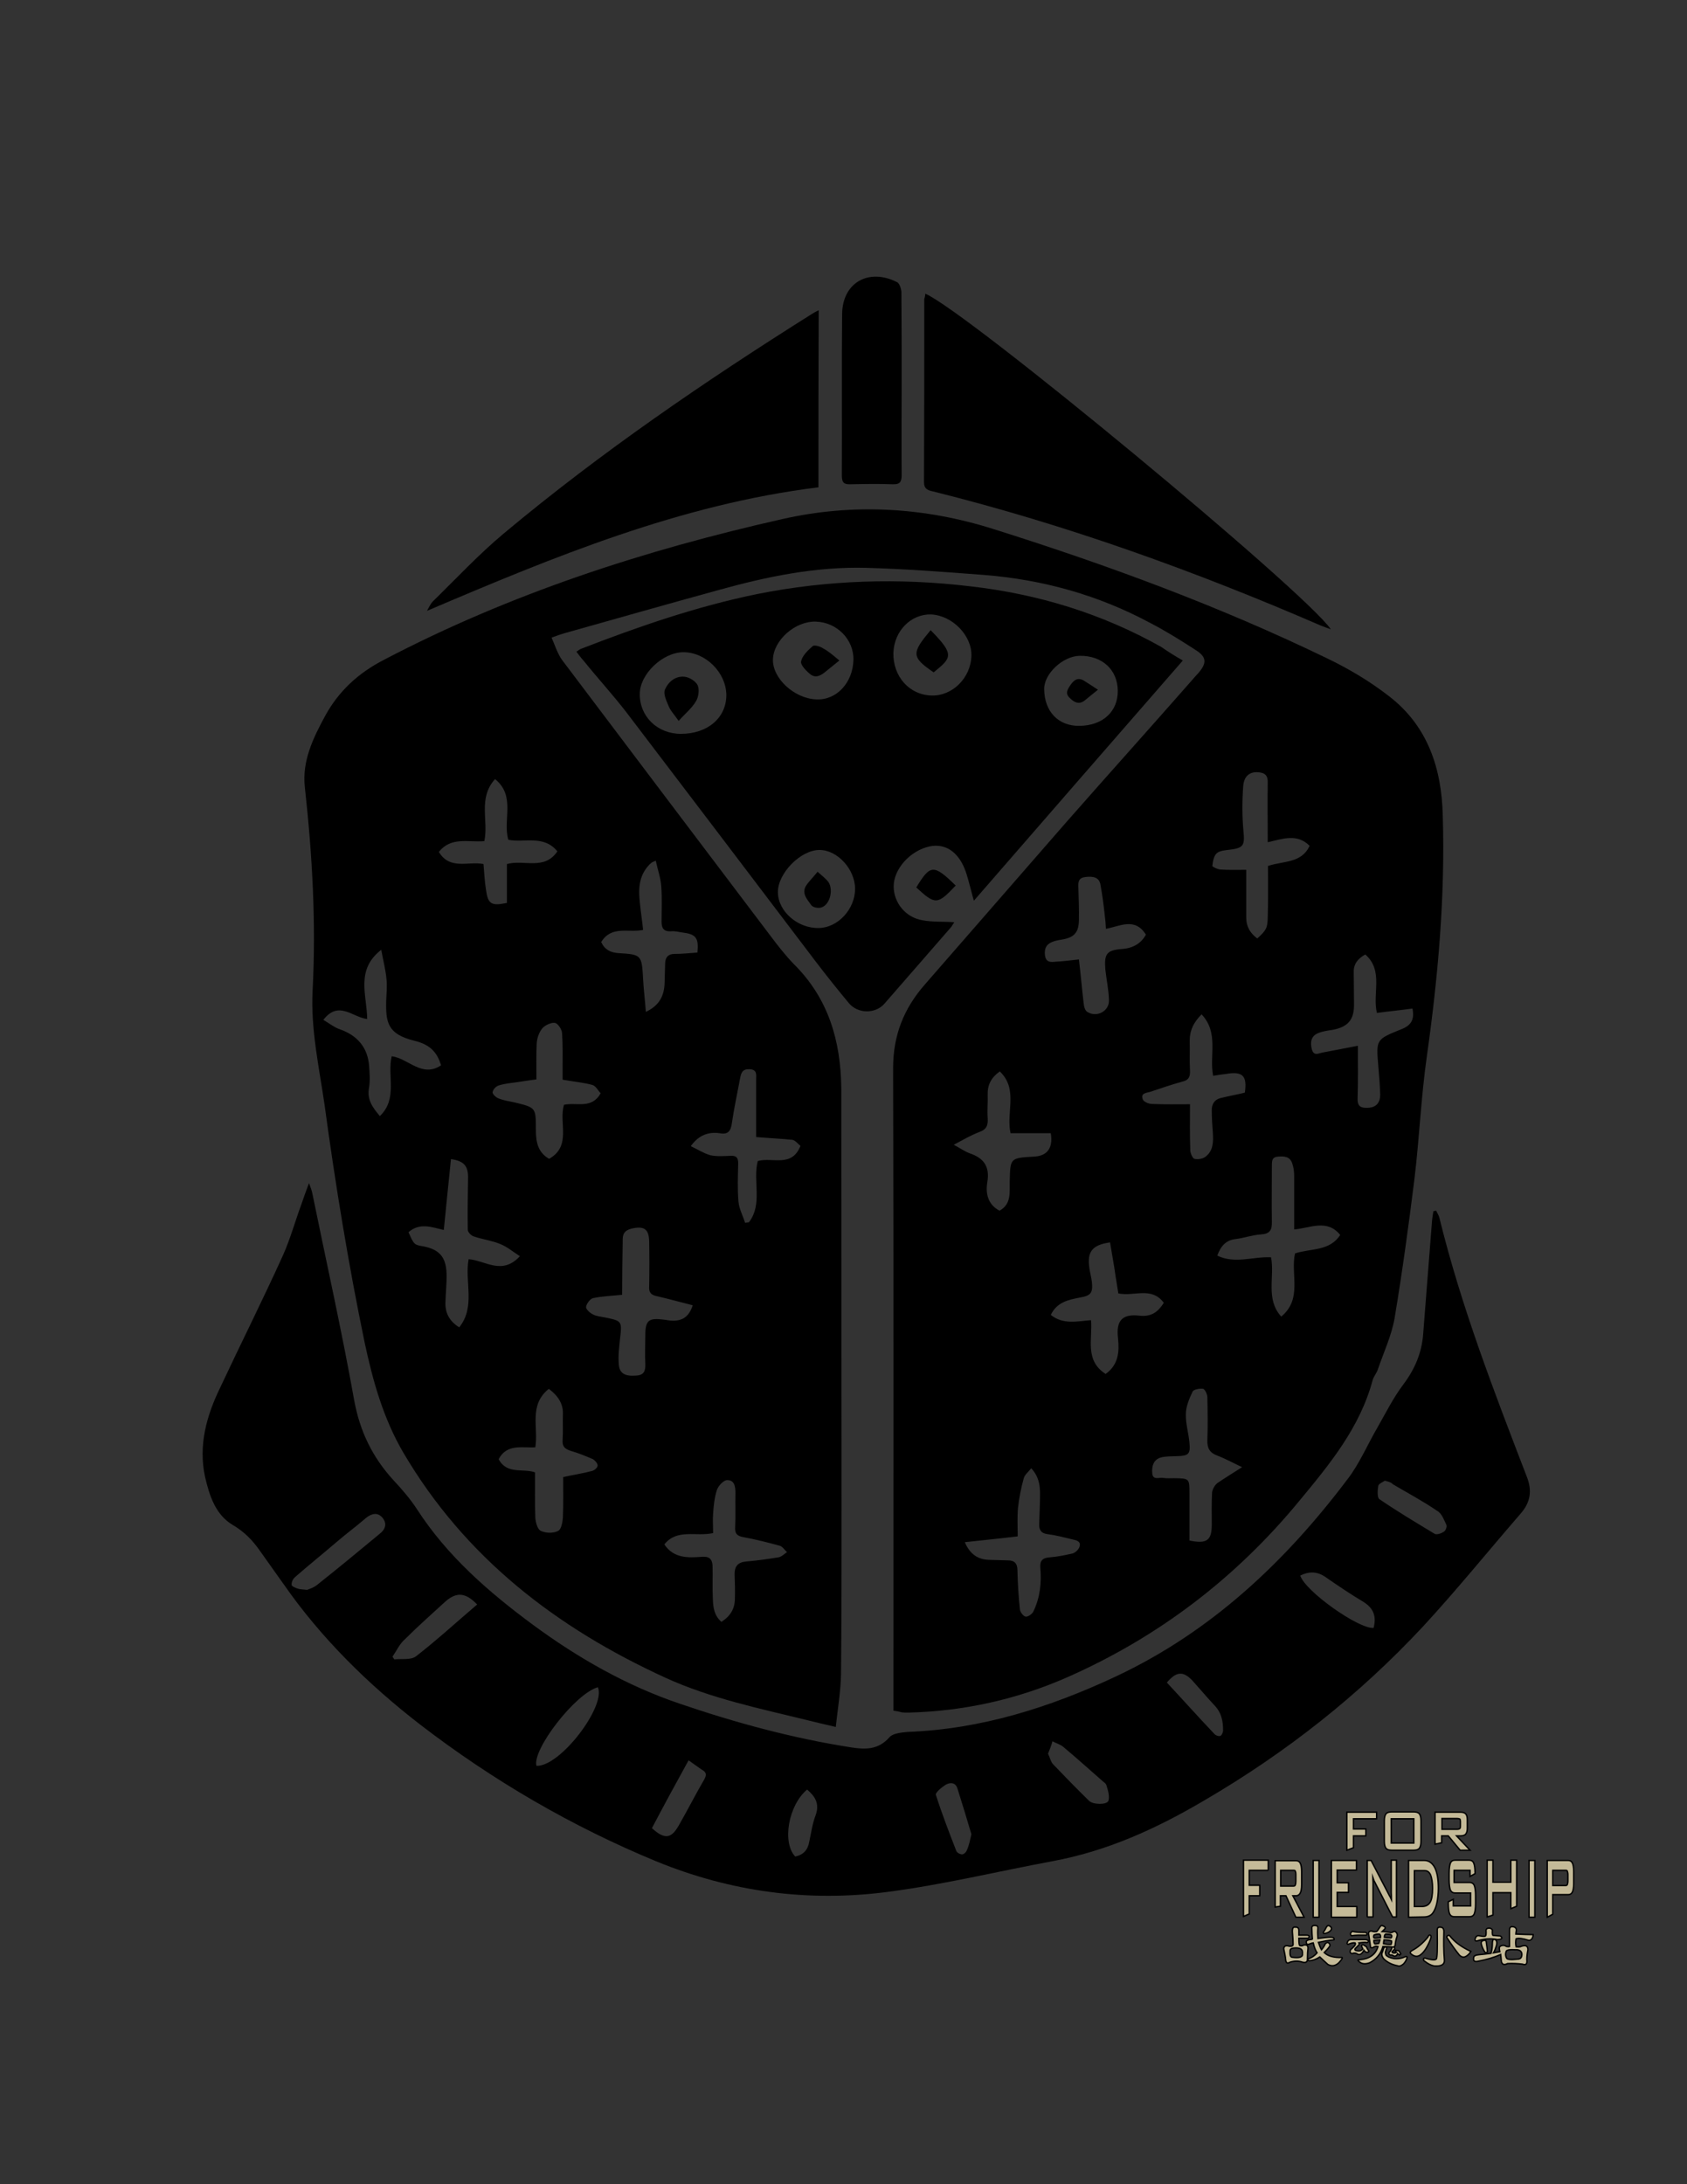 <?xml version="1.0" encoding="utf-8"?>
<!-- Generator: Adobe Illustrator 18.1.1, SVG Export Plug-In . SVG Version: 6.00 Build 0)  -->
<svg version="1.1" id="图层_1" xmlns="http://www.w3.org/2000/svg" xmlns:xlink="http://www.w3.org/1999/xlink" x="0px" y="0px"
	 viewBox="0 0 612 792" enable-background="new 0 0 612 792" xml:space="preserve">
<rect x="0" y="0" width="612" height="792" fill="#333333" stroke="none"/>
<g>
	<g>
		<path d="M324.1,620.3c0-1.9,0-3.5,0-5c0-76,0.1-152-0.1-228c0-11.8,3.8-21.5,11.5-30.3c17-19.5,34-39,51-58.5
			c15.2-17.3,30.5-34.3,45.7-51.6c0.9-1,1.6-1.9,2.5-2.8c3.2-3.7,3.1-5.9-1.1-8.5c-5.4-3.5-10.7-6.8-16.3-9.7
			c-18.8-10.1-38.9-15.7-60.1-17.4c-14.3-1.1-28.6-2.2-42.9-2.6c-18.4-0.5-36.2,3.2-53.8,8.1c-18.6,5.1-37.2,10.4-55.7,15.6
			c-1.4,0.4-2.7,0.9-4.7,1.6c1.3,3,2.2,5.9,3.8,8.1c25.1,33.3,50.3,66.6,75.5,99.9c2.7,3.6,5.5,7.2,8.6,10.4
			c12.6,12.5,17,27.9,17.2,45c0,50.4,0.1,100.7,0.1,151c0,20.4,0,41-0.2,61.4c-0.1,6.2-1.2,12.6-1.9,19.2c-3.8-0.9-7-1.6-10.1-2.4
			c-17.5-4.3-35.1-7.9-51.6-15.4c-39.6-18.1-72.8-43.6-95.2-81.7c-7.3-12.5-11-25.9-14-39.8c-5.9-28.5-10.6-57.2-14.5-85.9
			c-2-13.9-5.1-27.6-4.4-41.7c1.3-24.7-0.1-49.3-2.8-73.8c-1.1-9.5,3-17.9,7.4-26c4.9-8.9,11.9-15.4,21.2-20.2
			c45.8-24,94.5-39.8,144.7-51.1c25.7-5.8,51.5-4.3,76.7,3.7c41.3,13,82,28,121,46.9c7.9,3.8,15.6,8.4,22.5,13.8
			c13.9,10.8,18.9,26.1,19.3,43.1c0.9,29.4-1.7,58.5-5.8,87.5c-2.1,14.8-2.7,29.7-4.5,44.5c-2.1,16.8-4.4,33.7-7.2,50.4
			c-1.1,6.2-3.9,12.2-6,18.3c-0.4,1.4-1.5,2.6-1.9,3.9c-4.6,17.3-15.6,30.6-26.7,44c-22.9,27.8-50.8,49.1-83.7,63.7
			c-18.5,8.2-37.9,12.5-58.1,13c-0.8,0-1.6,0-2.4-0.1C326.1,620.6,325.3,620.5,324.1,620.3z M461.1,455.9c1.4,7.1-2.1,15.1,3.7,21.5
			c7.8-6.4,3.3-15.4,5-22.9c5.7-1.9,12.5-0.7,16.4-6.7c-4.8-5.9-10.8-2.5-16.7-2c0-6.6,0-13,0-19.3c0-1.5-0.2-3.2-0.7-4.6
			c-0.8-2.6-3-2.7-5.2-2.5c-2.6,0.2-2.1,2.2-2.2,3.8c0,6.6-0.1,13.1,0,19.7c0.1,3.1-0.7,4.5-3.9,4.7c-3.2,0.2-6.1,1.3-9.3,1.7
			c-3.6,0.4-5.4,2.7-6.6,6C448.1,458.4,454.4,455.6,461.1,455.9z M225.7,469.5c-3.8,0.4-7.2,0.5-10.5,1.2c-1.1,0.2-2.4,2-2.6,3.2
			c-0.1,0.8,1.4,2.2,2.5,2.7c1.2,0.7,2.8,0.8,4.3,1.1c6.3,1.3,6.3,1.3,5.5,8c-0.3,3.1-0.7,6.1-0.4,9.1c0.2,3.2,2.3,4.3,6.1,4
			c3.1-0.1,3.6-1.7,3.5-4.4c-0.2-3.4,0-6.8,0-10.2c0-5.4,1.2-6.4,6.6-5.7c1.1,0.1,2.2,0.4,3.4,0.4c3.7,0,5.9-1.6,7.2-5.6
			c-4.4-1.1-8.6-2.3-13-3.3c-2.1-0.4-3-1.4-2.8-3.6c0.1-5.5,0.1-10.8,0-16.3c-0.1-4.6-2-5.6-6.4-4.6c-2.7,0.7-3.3,2.1-3.2,4.6
			C225.8,456.7,225.7,463.1,225.7,469.5z M148.2,446.8c1.9,4.4,2.1,4.6,5.2,5.1c5.9,1.1,8.4,3.8,8.6,9.9c0.1,3.4-0.3,6.8-0.4,10.2
			c-0.2,3.9,1.3,7,5,9.3c6-7.5,1.9-16.5,3.4-24.7c6,0.4,12.1,6,18.6-1.1c-2.5-1.6-4.6-3.4-7.1-4.4c-3.1-1.3-6.6-1.7-9.7-2.8
			c-0.9-0.3-2.1-1.5-2.1-2.4c-0.1-6.2,0-12.5,0.1-18.6c0.1-4.5-1.4-6.3-6.2-7c-0.9,8.4-1.7,16.9-2.6,25.7
			C156.4,444.9,152.2,443.3,148.2,446.8z M117.3,369.8c2.2,1.3,3.9,2.7,5.9,3.4c6.4,2.2,10.2,6.6,10.7,13.3c0.2,2.6,0.4,5.2,0,7.8
			c-0.9,4.4,1.3,7.3,3.9,10.4c6.6-6.3,2.6-14.6,4.3-21.7c6.1,0.8,10.9,7.9,17.9,3.3c-1.4-4.7-3.9-7.5-9.6-8.9
			c-9.8-2.4-10.5-6.6-10.3-14.6c0.1-2.6,0.4-5.2,0.1-7.8c-0.3-3.4-1.2-6.7-1.9-10.6c-9.4,7.3-5.2,16.4-5.1,25.1
			C127.9,368.9,122.9,362.6,117.3,369.8z M460,314c5.7-1.9,12.1-0.9,15.1-7.3c-4.6-4.6-9.8-2.5-15.2-1.3c0-7.7-0.1-14.8,0-21.9
			c0-2.1-0.8-3.1-2.8-3.4c-3.3-0.5-5.8,0.9-6.1,5c-0.4,5.5-0.4,11,0.1,16.4c0.5,5,0,6-4.9,6.6c-1.6,0.2-3.7,0.3-4.8,1.3
			c-1.1,1-1.4,3-1.6,4.6c0,0.3,2,1.3,3.1,1.3c2.8,0.2,5.8,0.1,9.2,0.1c0,6,0,11.6,0,17.3c0,3.4,1.5,5.7,4,7.6c3.3-3,3.7-3.8,3.8-7.6
			C460.1,326.6,460,320.3,460,314z M199.1,503.6c-7.4,5.9-3.7,14.1-4.9,21.2c-4.7,0.3-10.3-1.4-13.3,4.3c3,5.7,8.9,3.2,13.2,4.8
			c0,5.5-0.1,10.9,0.1,16.4c0.1,1.7,0.8,4.3,2,4.8c1.9,0.9,4.6,0.9,6.3,0c1.1-0.5,1.6-3.2,1.7-4.9c0.2-4.8,0.1-9.6,0.1-14.6
			c3.5-0.8,7-1.3,10.4-2.2c0.9-0.2,2.1-1.2,2.1-2s-1-1.9-1.7-2.3c-2.6-1.1-5.2-2.2-8-3c-2.2-0.7-3.2-1.6-3-4c0.2-3.1,0-6.1,0.1-9.2
			C204.4,509,202.4,506.1,199.1,503.6z M391.4,347.9c0.7,5.7,1.1,10.7,1.7,15.7c0.1,1.1,0.4,2.7,1.3,3.3c3.4,2.2,8.1-0.2,7.9-4.3
			c-0.1-3.7-0.9-7.3-1.3-11c-0.5-5.8,0.5-7.1,6.2-7.5c3.8-0.3,6.8-2,8.5-5.2c-4-6.4-9.5-3-14.5-2.1c-0.1-1.9-0.2-3.3-0.4-4.7
			c-0.4-3.8-0.9-7.6-1.6-11.4c-0.5-2.7-2.8-3-5.4-2.7c-2.5,0.3-2.7,1.7-2.6,3.7c0.1,4,0.3,8.1,0.2,12.1c-0.1,4.5-1.9,6.2-6.2,6.9
			c-1.2,0.2-2.5,0.4-3.6,0.9c-2.2,0.9-2.8,2.6-2.5,4.9c0.4,2.6,2.2,2.4,4,2.2C385.7,348.6,388.3,348.2,391.4,347.9z M194.6,391.4
			c-2.6,0.3-4.8,0.7-7,1c-2.2,0.3-4.5,0.5-6.7,1.2c-1,0.3-2.1,1.5-2.2,2.5c-0.1,0.5,1.2,1.9,2.2,2.2c1.7,0.7,3.7,1,5.6,1.4
			c7.9,1.9,7.9,1.9,7.9,9.7c0,4.4,0.5,8.3,4.8,10.8c8.3-4.7,3.4-13.1,5.4-19.6c4.5-1,10.1,1.7,13.3-4.2c-1-1-1.7-2.6-3-3
			c-3.4-0.9-6.9-1.2-10.8-1.9c0-1.1,0-2.4,0-3.7c0-4.4,0.1-8.9-0.2-13.2c-0.1-1.4-1.5-3.5-2.6-3.7c-1.3-0.2-3.5,0.8-4.5,1.9
			c-1.2,1.4-2,3.6-2.1,5.6C194.5,382.8,194.6,387,194.6,391.4z M499.5,367.3c-1.7-7.2,2.5-15.3-4.2-21.2c-2.8,1.5-4.3,3.6-4.2,6.4
			c0,3.8,0.1,7.6,0.1,11.5c0.1,5.7-2.1,8.3-7.6,9.4c-1.9,0.3-3.8,0.5-5.6,1.3c-2.5,1.1-2.7,3.4-2.1,5.8c0.8,2.7,2.6,1.3,4.2,1.1
			c4-0.8,8.1-1.5,12.5-2.4c0,6.8,0.1,13-0.1,19.1c-0.1,3,1.3,3.5,3.7,3.4c3.1-0.1,4.5-1.9,4.5-4.8c-0.1-3.5-0.4-7-0.7-10.5
			c-0.8-9.5-0.8-9.5,8.4-13.2c3.6-1.4,4.8-3.6,4-7.5C508.2,366.3,503.8,366.7,499.5,367.3z M401.1,498.2c4.6-3.3,5-7.9,4.5-12.8
			c-0.8-6.6,1.5-9.1,8-8.3c4.2,0.4,6.6-1.5,8.6-4.7c-4.5-6-10.7-2.2-16.5-3.4c-0.4-2.8-1-5.9-1.4-9c-0.5-3.2-1.1-6.3-1.6-9.5
			c-6.4,0.9-8.4,3.3-7.5,9.3c0.2,1.6,0.7,3.3,0.9,5c0.4,4-0.3,5-4.3,5.7c-4.3,0.8-8.4,1.7-10.6,6.3c4.5,3.6,9.6,2.3,14.6,1.9
			C396.4,485.6,393.4,493.3,401.1,498.2z M241,560c3.4,5.1,8.6,4.9,13.7,4.5c2.7-0.2,3.7,0.9,3.8,3.4c0.1,3.9-0.1,7.9,0.1,11.9
			c0.1,3.1,0.5,6,3.1,8.3c3.3-2.1,4.9-4.8,4.9-8.5c0.1-2.8,0-5.7-0.1-8.5c-0.1-3.1,1.1-4.6,4.2-4.9c3.9-0.3,7.9-0.9,11.7-1.5
			c1.1-0.2,2.1-1.2,3.1-1.9c-0.9-0.8-1.6-2-2.6-2.3c-4.4-1.2-8.7-2.3-13.1-3.1c-2.4-0.4-3.3-1.3-3.1-3.8c0.2-4,0-8.1,0.1-12.2
			c0-2.3-0.3-4.8-3.1-4.7c-1.3,0.1-3.1,2.1-3.6,3.5c-0.9,2.7-1.2,5.7-1.4,8.6c-0.2,2.3,0,4.7,0,7.1C252.4,557.3,245.7,554.2,241,560
			z M350,559.2c1.9,4.4,4.7,6.2,8.6,6.4c2.4,0.1,4.7,0.1,7.1,0.2c2.3,0,3.4,1.1,3.4,3.6c0.1,4.7,0.4,9.5,0.9,14.2
			c0.1,1,1.3,2.5,2.1,2.6c0.9,0.1,2.4-1,2.8-1.9c2.4-5,3-10.4,2.5-15.8c-0.2-2.6,0.8-3.6,3.4-3.8c2.8-0.2,5.6-0.8,8.3-1.4
			c1-0.3,2.2-1.4,2.5-2.4c0.7-2-1.1-2.4-2.5-2.7c-3-0.7-5.9-1.5-9-1.9c-2.5-0.3-3.2-1.6-3.1-3.8c0.1-3.6,0.3-7.2,0.3-10.8
			c0-3.3-0.5-6.4-3.2-9.3c-1.1,1.4-2.4,2.4-2.7,3.6c-1,3.6-1.7,7.2-2.1,10.8c-0.3,3.4-0.1,6.9-0.1,10.3
			C362.5,557.9,356.4,558.5,350,559.2z M274.3,412.3c0-7,0-13.9,0-20.8c0-1.7,0.5-3.7-2.4-3.8c-2.5-0.1-3,1.2-3.4,3.2
			c-1,5.5-2.2,10.8-3,16.4c-0.4,2.8-1.3,4.2-4.5,3.6c-3.8-0.5-7.4,0.5-10.4,4.7c2.5,1.2,4.7,2.6,7.1,3.3c2.4,0.5,4.9,0.3,7.4,0.2
			c2.1-0.1,2.7,0.8,2.7,2.7c-0.1,4.6-0.3,9.3,0.1,13.9c0.2,2.6,1.6,5.1,2.4,7.7c0.4-0.1,0.9-0.1,1.4-0.2c5.1-6.7,1.3-15,3.2-22.2
			c5.4-1.5,12.3,2.5,15.5-5.5c-1-0.8-2-2.1-3-2.2C283.4,412.9,279.1,412.7,274.3,412.3z M450.6,532c-3.4-1.6-6.1-3.1-9-4.2
			c-2.7-1-3.7-2.6-3.6-5.6c0.2-5.1,0.1-10.4,0-15.6c0-1.1-0.9-2.8-1.5-3c-1.3-0.2-3.6,0.2-3.9,1.1c-1.2,2.5-2.4,5.4-2.4,8.1
			c-0.1,3.4,1,6.9,1.3,10.4c0.4,4-0.3,4.7-4.4,4.8c-2,0.1-4.2,0-6,0.5c-2.7,0.8-3.3,3.2-3.1,5.7c0.2,2.7,2.6,1.4,4,1.7
			c1.3,0.2,2.7,0.1,4,0.1c5.5,0.1,5.5,0.1,5.5,5.6c0,5.7,0,11.5,0,17c6.3,1.3,8.1,0,8.1-5.8c0-3.8-0.1-7.7,0.1-11.5
			c0.1-1.2,0.9-2.7,1.9-3.5C444.2,536,447.2,534.2,450.6,532z M435.9,367.8c-3,3-4.4,6.1-4.3,9.9c0.1,3.5-0.1,7,0.1,10.5
			c0.1,2.3-0.5,3.5-2.8,4c-3.9,1.1-7.8,2.4-11.6,3.7c-1.3,0.4-3.7,0.4-2.7,2.8c0.4,0.9,2.2,1.6,3.3,1.6c4.5,0.2,9,0.1,13.8,0.1
			c0,5.9-0.1,11.3,0.1,16.6c0,1.1,0.8,3,1.5,3.2c1.3,0.3,3.2,0,4.2-0.9c2.6-2.1,2.7-5.2,2.5-8.4c-0.2-2.7-0.4-5.4-0.4-8.1
			c-0.1-2.4,1-4.2,3.5-4.7c2.8-0.7,5.7-1.2,8.5-1.9c0.9-6.1-0.8-7.8-6.7-6.8c-1.6,0.2-3.2,0.4-4.8,0.7
			C438.6,382.8,442.3,374.6,435.9,367.8z M218.1,341.6c1.3,2.8,3.4,3.8,6.2,4c8.5,0.5,8.5,0.7,9,9.4c0.2,3.8,0.7,7.8,1,11.9
			c5-2.3,6.7-6,6.8-10.6c0.1-2.4,0.1-4.7,0.2-7.1c0.1-2.1,1.1-3.3,3.4-3.3c2.7,0,5.6-0.3,8.3-0.5c0.5-5.1-0.4-6.6-5-7.2
			c-1.5-0.2-3.2-0.7-4.7-0.5c-2.7,0.1-3.3-1.3-3.3-3.6c0-4.2,0.2-8.4-0.1-12.6c-0.2-3.1-1.3-6.1-2-9.4c-1.1,0.5-1.3,0.5-1.5,0.7
			c-0.3,0.3-0.7,0.5-1,0.9c-3.9,4.2-3.8,9.2-3.2,14.3c0.3,3.1,0.8,6.1,1.1,9.2C227.9,338.3,221.8,335.5,218.1,341.6z M159.2,308.9
			c4,6.7,10.7,3.3,16.2,4.4c0.3,3.3,0.4,6.3,0.9,9.3c0.7,5.2,1.9,6,7.6,4.8c0-4.7,0-9.5,0-14.1c6.3-1.7,13.6,2.4,18.3-4.6
			c-5-6.1-12-3-17.8-4.2c-2.1-7.3,2.8-15.8-4.8-22c-6.3,6.9-2.3,15.1-3.9,22.5C169.8,305.5,163.7,303.3,159.2,308.9z M362.7,388.5
			c-3.1,2.2-4.5,4.9-4.4,8.4c0.1,2.8-0.2,5.7,0,8.5c0.2,2.6-0.4,4.2-3.1,5.1c-3.1,1.2-5.8,2.8-9.2,4.6c2.3,1.2,3.9,2.4,5.8,3.1
			c5,1.7,7.3,4.7,6.4,10.3c-0.7,4,0,8.2,4.4,10.5c4.4-2.4,3.6-6.7,3.7-10.5c0.2-8.6,0.1-8.6,8.7-9.1c4.9-0.2,7.1-3.1,6.2-8.5
			c-4.8,0-9.7,0-14.6,0C364.9,403.3,369.5,395,362.7,388.5z"/>
		<path d="M112.1,429c0.7,1.9,1,2.7,1.2,3.7c5.1,25,10.7,49.9,15.2,75.1c2.1,11.4,6.7,20.7,14.3,29c3.1,3.3,6.1,6.8,8.5,10.5
			c11,17,26.1,30.1,42.1,41.9c16.3,12,34,22.1,53.3,28.6c20.2,6.9,40.9,12.5,62,15.8c5.1,0.8,9.9,1,14-3.7c1.2-1.4,4.4-1.7,6.6-1.9
			c26.7-1,51.6-8.9,75.5-20.1c34.5-16.2,61.4-41.5,84.1-71.6c4.3-5.6,7.1-12.3,10.7-18.5c3.1-5.4,5.8-10.9,9.5-15.8
			c4.2-5.6,6.7-11.5,7.2-18.4c1.1-13.7,2.1-27.3,3.2-40.9c0.1-1.2,0.3-2.4,0.5-3.5c0.3-0.1,0.7-0.1,1-0.2c0.4,0.9,1,1.7,1.2,2.7
			c7.9,32.1,19.8,62.9,31.7,93.8c2,5.1,1.3,9.3-2.3,13.4c-11.8,13.6-23.1,27.6-35.3,40.8c-23.2,24.9-49.6,45.7-79,62.9
			c-17.6,10.4-35.5,18.6-55.6,22.3c-19.9,3.7-39.6,8.5-59.6,11.1c-28.9,3.8-57,0-84.1-11.1c-30.7-12.7-59.2-29.3-85.5-49.5
			c-18.9-14.6-36-31.4-49.7-51.1c-2.8-4-5.8-8.1-8.6-12.1c-2.6-3.7-5.6-6.8-9.7-9.2c-6.3-3.7-8.5-10.6-10.1-17.4
			c-2.5-11.5,0.5-22.2,5.5-32.5c7.5-16,15.4-31.7,22.7-47.8c2.7-6,4.5-12.6,6.8-18.8C110.1,434.4,110.9,432.2,112.1,429z
			 M111.4,576.5c0.8-0.3,2.3-0.8,3.5-1.7c7.7-6.1,15.2-12.3,22.8-18.6c2.1-1.6,2.8-3.7,1.1-5.8c-1.7-2.1-3.9-1.7-6,0
			c-3.6,3.1-7.4,5.9-11,9c-4.9,4.2-9.9,8.2-14.8,12.5c-0.8,0.7-1.3,1.9-1.2,2.8c0,0.5,1.4,1.1,2.4,1.4
			C108.8,576.3,109.7,576.3,111.4,576.5z M142.4,600.7c0.2,0.3,0.4,0.7,0.7,1c2.6-0.3,5.9,0.3,7.8-1.1c7.6-5.9,14.8-12.5,22.2-18.8
			c-4.2-4.4-7.5-4.6-11.5-1.1c-4.9,4.5-9.9,8.9-14.6,13.6C145,596,143.9,598.5,142.4,600.7z M216.9,611.8
			c-8.1,2.2-23.9,22.6-22.3,28.5C203.2,640.7,219.9,618.7,216.9,611.8z M249.8,638.3c-4.7,8.5-9.1,16.6-13.3,24.6
			c4.6,4.2,7,3.8,9.7-0.9c3.2-5.6,6.1-11.3,9.3-16.8c0.9-1.6,0.8-2.6-0.9-3.5C253.1,640.7,251.7,639.6,249.8,638.3z M498.3,590.3
			c1.1-4.2,0-7.1-3.6-9.4c-4.7-2.8-9.3-5.9-13.9-9.1c-3.1-2.1-6-2-9.1-0.5C473.4,576.9,492.8,590.7,498.3,590.3z M380.2,635.9
			c0.7,1.4,1,3,1.9,3.9c4.3,4.5,8.6,8.9,13,13.2c1.4,1.4,6.4,1.5,7,0c0.5-1.6-0.1-3.7-0.7-5.6c-0.2-0.8-1.2-1.3-1.9-2
			c-4.6-4-9.1-8.1-13.8-12c-1.1-0.9-2.6-1.3-3.9-2C381.4,632.9,380.9,634.2,380.2,635.9z M502.4,536.9c-0.7,0.5-2.3,1.1-2.4,1.9
			c-0.3,1.6-0.4,4.3,0.4,4.8c6.6,4.5,13.3,8.5,20.1,12.6c0.8,0.4,2.4-0.2,3.3-0.8c0.7-0.4,1.2-1.9,0.9-2.5c-0.9-1.9-1.7-4.2-3.4-5.1
			c-5.1-3.5-10.6-6.4-16-9.6C504.7,537.5,503.8,537.3,502.4,536.9z M352.4,665.1c-1.6-5.4-3.3-11-5.1-16.7c-0.7-2.1-2.6-2.2-4.3-1.2
			c-1.4,0.9-3.7,2.8-3.5,3.6c2.2,6.9,4.8,13.6,7.4,20.3c0.2,0.7,1.4,1.3,2.1,1.3c0.7,0,1.5-0.8,1.7-1.4
			C351.6,669.1,351.9,667.2,352.4,665.1z M423.3,610.1c5.8,6.2,11.5,12.6,17.4,18.8c0.4,0.4,1.5,0.8,2.1,0.5
			c0.4-0.2,0.9-1.2,0.9-1.9c0-3.3-0.5-6.4-3.1-9.1c-2.8-3-5.4-6.1-8.1-9.1C429.2,605.9,426.8,606,423.3,610.1z M292.8,648.9
			c-6.9,5.8-9.1,19.3-4.3,24.3c3.1-0.7,4.6-2.5,5.1-5.5c0.7-3.2,1.1-6.4,2.3-9.5C297.4,654,295.7,651.4,292.8,648.9z"/>
		<path d="M429.1,239.5c-25.5,29.2-50.4,57.9-75.8,87.1c-0.4-1.4-0.7-2.4-0.9-3.3c-0.8-2.8-1.4-5.7-2.5-8.4c-2.6-6.3-7.2-9.1-12.6-8
			c-7.1,1.5-13.1,8.2-13.1,14.5c0,5.9,4.3,11.3,10.5,12.3c3.7,0.7,7.5,0.4,11.5,0.7c-0.3,0.4-0.7,1.1-1.1,1.7
			c-8.1,9.3-16.2,18.6-24.3,27.9c-3.3,3.7-9.6,3.6-12.8-0.2c-4-4.8-8-9.8-11.9-14.9c-23-30.3-45.9-60.5-69-90.8
			c-4.8-6.2-10.2-12.1-15.2-18.3c-1-1.1-1.9-2.3-2.8-3.5c0.7-0.4,1.1-0.8,1.6-1c20.9-8.1,42-15.4,64-19.9
			c25.6-5.1,51.4-5.9,77.3-2.8c24.6,2.8,47.8,9.9,69.3,22C423.6,236.2,426.1,237.8,429.1,239.5z M247,266.1
			c9.7,0,16.5-5.8,16.5-14.1c-0.1-8.2-7.6-15.6-15.7-15.5c-7.5,0.1-15.7,8-15.7,15.1C232,259.8,238.5,266.1,247,266.1z M338,252.2
			c7.5,0.2,14.2-6.4,14.4-14.4c0.2-7.4-6.9-14.6-14.6-15c-7.3-0.2-13.4,5.9-13.7,13.9C323.9,245.2,329.8,252,338,252.2z
			 M309.6,239.3c0.2-7.4-6-13.7-13.7-13.9c-7.5-0.2-15.3,6.8-15.5,13.7c-0.2,6.9,7.8,14.2,15.7,14.5
			C303.4,254,309.4,247.6,309.6,239.3z M310.2,322.3c0-7.1-6.4-14.1-12.9-14.1c-6.9,0-15.2,8.5-15.1,15.4
			c0.1,6.9,7.2,13.1,14.9,12.9C303.9,336.4,310.2,329.7,310.2,322.3z M391.6,263.2c8.5-0.1,14-5.2,13.9-12.8
			c-0.1-7.6-5.7-12.7-13.8-12.6c-6.2,0.1-13,6.6-12.9,12.1C378.9,258.1,384,263.3,391.6,263.2z"/>
		<path d="M335.7,106.5c15.4,6.7,137.8,108,147.1,121.7c-1.4-0.5-2.4-0.9-3.5-1.3c-45.7-19.8-92.3-36.6-140.8-48.7
			c-1.9-0.4-3.3-0.9-3.3-3.4c0.1-22.2,0.1-44.3,0.1-66.4C335.5,107.9,335.6,107.4,335.7,106.5z"/>
		<path d="M296.9,176.7c-50.1,6.2-96,25.2-142,44.8c0.7-1.2,1.2-2.5,2.2-3.5c8.5-8.3,16.6-17,25.7-24.6
			c35.2-29.4,73-55.2,111.8-79.6c0.7-0.4,1.3-0.8,2.4-1.3C296.9,133.9,296.9,155,296.9,176.7z"/>
		<path d="M327.1,139.1c0,11-0.1,22.2,0,33.2c0,2.5-0.7,3.4-3.3,3.3c-5-0.2-10.2-0.1-15.2,0c-2.3,0.1-3.2-0.5-3.2-3.1
			c0.1-19.6-0.1-39.1,0.1-58.6c0.1-11.4,9.6-16.8,19.9-11.6c0.9,0.4,1.5,2.3,1.6,3.5C327.1,117,327.1,128,327.1,139.1z"/>
		<path d="M332.4,321.8c5.1-8.4,6.3-8.5,14.3-0.7C340,328.2,339.3,328.1,332.4,321.8z"/>
		<path d="M246.2,261.4c-1.6-2.3-3-3.7-3.7-5.5c-0.8-1.9-1.9-4.3-1.3-5.8c1.2-2.8,3.8-5.1,7.2-4.7c1.7,0.2,4,1.6,4.7,3.1
			c0.7,1.6,0.3,4.4-0.7,5.9C250.9,256.9,248.6,258.7,246.2,261.4z"/>
		<path d="M338.7,243.8c-8.2-5.6-8-7-1.1-15.3C346.5,237.5,345.2,238.5,338.7,243.8z"/>
		<path d="M304.5,239.5c-1.7,1.4-3.2,2.6-4.7,3.8c-1.7,1.4-3.6,2.8-5.7,1.3c-1.5-1.2-3.7-3.4-3.5-4.7c0.4-2.1,2.4-4,4.2-5.6
			c0.5-0.5,2.6,0,3.6,0.7C300.4,236,302.2,237.6,304.5,239.5z"/>
		<path d="M296.6,316.1c1.3,1.2,2.5,2.1,3.5,3.2c2.5,2.6,1.2,8.9-2.3,9.8c-1,0.3-3-0.1-3.5-0.9c-1.4-2-3.6-4.2-1.9-7
			C293.5,319.5,295.1,318,296.6,316.1z"/>
		<path d="M398.3,250.1c-1.9,1.5-3.3,2.7-4.8,3.9c-2.1,1.6-3.8,0.7-5.4-0.9c-1.9-1.7-0.7-3.3,0.3-4.8c1.2-1.7,2.6-2.8,4.8-1.5
			C394.8,247.8,396.3,248.8,398.3,250.1z"/>
	</g>
</g>
<g>
	<g>
		<path fill="#C4BA98" stroke="#000000" stroke-width="0.5" stroke-miterlimit="10" d="M488.6,670.9v-13.8h10.8v2.4H491v3.7h4.5v2.5
			H491v4.3L488.6,670.9z"/>
		<path fill="#C4BA98" stroke="#000000" stroke-width="0.5" stroke-miterlimit="10" d="M502.2,660.3c0-1.3,0.2-2.1,0.6-2.6
			c0.4-0.5,1.1-0.7,2.1-0.7h7.9c1,0,1.7,0.2,2.1,0.7s0.6,1.3,0.6,2.6v7.3c0,1.3-0.2,2.1-0.6,2.6c-0.4,0.5-1.1,0.7-2.1,0.7h-7.9
			c-1,0-1.7-0.2-2.1-0.7c-0.4-0.5-0.6-1.3-0.6-2.6V660.3z M504.7,668.3h8.2v-8.8h-8.2V668.3z"/>
		<path fill="#C4BA98" stroke="#000000" stroke-width="0.5" stroke-miterlimit="10" d="M520.6,668.7v-11.6h9.2
			c0.9,0,1.5,0.2,1.9,0.6c0.4,0.4,0.6,1.1,0.6,2.1v3.2c0,0.9-0.2,1.6-0.6,2.1c-0.4,0.4-1,0.6-1.9,0.6h-1.4l4.9,5.2h-3.6l-4.3-5.2
			h-2.4v2.5L520.6,668.7z M528.7,659.4h-5.6v3.9h5.6c0.4,0,0.7-0.1,0.9-0.3c0.2-0.2,0.2-0.5,0.2-0.9v-1.7c0-0.4-0.1-0.7-0.2-0.8
			C529.4,659.5,529.1,659.4,528.7,659.4z"/>
	</g>
	<g>
		<path fill="#C4BA98" stroke="#000000" stroke-width="0.5" stroke-miterlimit="10" d="M469.8,698.8c1-0.1,1.4,0.3,1.4,1.3v1.6h2.7
			c1.1,0,1.3,0.4,0.7,1.1h-3.4c0,1.8,0.1,2.7,0.4,2.7c0.5,0.1,0.9,0.1,1.3-0.2c1.2-0.2,1.7,0.2,1.6,1.3c-0.1,0.8-0.2,2-0.2,3.6
			c0.1,1.2-0.5,1.6-1.8,1.3c-1.4-0.5-2.9-0.5-4.5,0c-1,0.6-1.5,0.3-1.6-0.9c-0.1-1.2-0.4-2.5-0.7-4c0.1-1,0.8-1.3,2-0.9
			c1,0.1,1.4-0.1,1.4-0.7c0-1.3-0.1-2.6-0.2-3.8C468.7,699.4,469,698.6,469.8,698.8z M468,707.4c-0.1,1.4,0.1,2.2,0.7,2.3
			c2.8,0.4,4-0.1,3.8-1.3c0.2-1.7-0.9-2.3-3.4-2C468.4,706.5,468,706.8,468,707.4z M475.2,703.3c0.5,0,0.8-0.1,0.9-0.2
			c-0.1-1.3-0.2-2.6-0.2-3.8c-0.1-0.8,0.3-1.2,1.3-1.1c0.6,0,0.9,0.3,0.9,0.9c-0.1,1.1-0.1,2.3,0,3.8c4-0.6,5.9-0.6,5.8,0
			c0.2,0.4,0.2,0.5-0.2,0.5c-1.8,0.2-3.6,0.5-5.4,0.9c0.4,1.1,0.7,2,1.1,2.7c0.5-0.6,1-1.3,1.4-2.2c0.4-0.4,0.7-0.5,1.1-0.4
			c0.5,0.4,0.7,0.8,0.5,1.3c-0.7,1-1.4,1.7-2,2.3c1.3,1.3,3.5,1.9,6.5,1.8c0.2,0.1-0.1,0.7-1.1,1.8c-1.3,1.3-2.7,1.5-4.1,0.7
			c-0.6-0.5-1.5-1.4-2.9-2.7c-1.2,0.8-2.5,1.3-3.8,1.4c-0.6-0.1-0.7-0.4-0.4-0.7c1.2-0.4,2.3-1.1,3.2-2.2c-0.5-0.7-1-1.9-1.4-3.6
			c-0.6,0.1-1.1,0.3-1.6,0.5c-0.7,0.1-1-0.2-0.9-1.1C474,703.7,474.4,703.4,475.2,703.3z M481,699.1c0.4-0.8,0.8-1.1,1.4-0.7
			c0.6,0.4,0.8,0.8,0.5,1.4c-0.5,0.7-1.3,1.1-2.3,1.3c-0.5,0-0.7-0.2-0.5-0.5C480.5,700.1,480.8,699.6,481,699.1z"/>
		<path fill="#C4BA98" stroke="#000000" stroke-width="0.5" stroke-miterlimit="10" d="M495.2,703.3c0.6,0,1,0.2,1.3,0.5
			c-0.1,0.5-0.5,0.7-1.3,0.5c-0.7,0-1.4,0.1-2.2,0.2c0.2,0.4,0.1,0.7-0.4,1.1l-0.9,0.9c-0.4,0.5-0.1,0.8,0.9,0.9
			c0.7,0.1,1.3-0.1,1.8-0.7l-0.5-1.1c0.1-0.4,0.4-0.5,0.7-0.4c0.4,0.2,0.7,0.5,1.1,0.7c0.2,0.5,0.5,1,0.9,1.6
			c-0.1,0.2-0.2,0.4-0.4,0.4c-0.5,0.1-1-0.1-1.4-0.7c-0.7,1.3-1.5,1.8-2.3,1.4c-0.7-0.5-1.4-0.5-2-0.2c-0.2,0-0.5-0.2-0.7-0.5
			c-0.1-0.5,0.1-1,0.7-1.4c1.1-1,1.4-1.6,1.1-2c-0.5-0.1-1.2,0-2.2,0.4c-0.4,0.2-0.6,0.2-0.7-0.2c0.1-0.8,0.5-1.3,1.3-1.4
			L495.2,703.3L495.2,703.3z M495.2,700.7c0.4,0,0.6,0.2,0.7,0.5c0,0.4-0.1,0.5-0.4,0.5h-2.9c-0.8,0-1.6,0.1-2.3,0.2
			c-0.2-0.1-0.4-0.4-0.4-0.7c0.1-0.4,0.4-0.7,0.7-0.9C491.6,700.6,493,700.7,495.2,700.7z M499.9,705.8c-0.4-0.1-0.7-0.1-1.1,0
			c-0.4,0.2-0.7,0.4-1.1,0.5c-0.2,0-0.4-0.1-0.5-0.2c-0.2-1.8-0.5-3.4-0.7-4.8c-0.1-0.7,0.2-1.1,1.1-1.1c0.4,0.2,1,0.3,1.8,0.2
			c0.4-0.4,0.8-1,1.3-1.8c0.1-0.2,0.4-0.4,0.7-0.4c1.1,0.4,1.4,0.8,0.9,1.3c-0.4,0.4-0.7,0.7-0.9,0.9c0.8,0,1.9,0.1,3.2,0.4
			c0.4-0.1,0.7-0.2,0.9-0.4c0.4-0.1,0.7-0.1,0.9,0.2c0.5,0.4,0.6,0.9,0.4,1.6c-0.4,1.1-0.6,2.2-0.7,3.4l-0.5,0.4
			c0.5,0.4,0.5,0.7,0.2,0.9c-0.2,0.2-0.5,0.5-0.7,0.7c-0.2,0.1-0.2,0.3,0.2,0.5c0.5,0.1,0.9,0.1,1.3-0.2c-0.5-0.4-0.5-0.6-0.2-0.7
			c0.5,0,0.8,0.1,1.1,0.2c0.2,0.4,0.5,0.7,0.7,1.1c-0.1,0.1-0.3,0.2-0.5,0.4l-0.7-0.5c-0.2,0.7-0.7,1-1.3,0.9
			c-0.5-0.4-1-0.5-1.4-0.4c-0.4-0.2-0.5-0.5-0.4-0.9c0.2-0.2,0.5-0.5,0.7-0.9c0.1-0.2,0.3-0.6,0.5-1.1c-1-0.1-2.1-0.2-3.4-0.2
			c-0.8,2.8-2.5,4.7-4.8,5.9c-1.9,0.7-3.3,0.4-4.3-0.9c0-0.1,0.2-0.2,0.7-0.2C496.8,710.3,499.1,708.7,499.9,705.8z M500.4,701.3
			c-0.8,0-1.5,0.1-2,0.4c-0.2,0.7-0.1,1.1,0.4,1.1l2-0.2C500.9,701.9,500.8,701.5,500.4,701.3z M500.6,703.4c-0.6,0-1.3,0.1-2.2,0.2
			c0,0.8,0.2,1.3,0.5,1.3l1.3-0.2L500.6,703.4z M501.9,706.7c0.1-0.5,0.4-0.7,0.7-0.7c0.2,0,0.4,0.1,0.5,0.4c-0.2,0.5-0.4,1-0.5,1.4
			c0,0.5,0.1,0.8,0.2,1.1c0.5,0.6,1.4,1,2.9,1.3c1.2,0.1,2.3,0,3.4-0.4c0.7-0.4,1.2-0.4,1.4-0.2c-0.1,0.7-0.5,1.6-1.3,2.5
			c-0.8,0.7-1.6,1-2.2,0.7c-2-0.4-3.7-1.2-5-2.5c-0.6-0.7-0.8-1.4-0.7-2C501.6,707.7,501.7,707.2,501.9,706.7z M504.6,705.1
			c0.2-0.5,0.3-0.9,0.2-1.3c-0.5-0.2-1.4-0.4-2.7-0.4c-0.1,0.5-0.2,1-0.2,1.4C502.8,705,503.7,705.1,504.6,705.1z M502.2,702.5
			l2,0.2c0.5,0.1,0.7-0.1,0.7-0.7c0-0.5-0.7-0.7-2.2-0.7C502.4,701.4,502.2,701.8,502.2,702.5z"/>
		<path fill="#C4BA98" stroke="#000000" stroke-width="0.5" stroke-miterlimit="10" d="M518,702.4c0.2-0.5,0.4-0.7,0.5-0.7
			c0.6-0.1,0.8,0.3,0.5,1.3c-0.4,1.1-0.9,2.2-1.6,3.4c-0.6,1-1.2,1.7-1.8,2.2c-1.2,1.1-2.5,1-3.8-0.2c-0.4-0.4-0.2-0.7,0.4-1.1
			C514.3,706.2,516.2,704.6,518,702.4z M522.2,698.8c1.2-0.1,1.7,0.5,1.6,2c-0.1,3-0.1,6.4,0.2,10.1c0,1.4-1.1,2.1-3.4,2
			c-1.2-0.1-2.6-0.8-4.1-2c-0.2-0.6-0.1-0.9,0.4-0.9c2.3,0.7,3.7,0.8,4.1,0.4c0.4-0.2,0.5-3.6,0.4-10.1
			C521.3,699.3,521.6,698.8,522.2,698.8z M525.1,702.9c-0.4-0.5-0.3-0.8,0.2-1.1c0.2-0.1,0.5-0.1,0.7,0.2c1.7,2.2,4.2,4,7.6,5.6
			c-0.4,0.6-0.7,1-1.1,1.3c-1.1,1-2.1,1-3.1,0C527.8,706.9,526.4,704.9,525.1,702.9z"/>
		<path fill="#C4BA98" stroke="#000000" stroke-width="0.5" stroke-miterlimit="10" d="M542.9,705.4c-0.4,1.2-0.7,2.1-1.1,2.7
			l2.3-0.4c-0.1-0.5-0.2-1-0.2-1.4c0.1-0.5,0.5-0.8,1.3-0.9c0.5,0,0.9,0.1,1.3,0.4c0.5,0.1,0.8,0.1,1.1,0v-5.9
			c0-0.7,0.2-1.1,0.7-1.3c1.2,0,1.8,0.4,1.8,1.3c-0.1,0.6-0.2,1.1-0.2,1.4c2.5,0.1,4.6,0.2,6.3,0.2c0,0.6-0.2,1.1-0.5,1.6
			c-0.5,0.5-1,0.6-1.4,0.4c-1.9-0.6-3.3-0.8-4.3-0.5c-0.2,1-0.2,1.9,0,2.9c0.8,0.1,1.5,0.1,2-0.2c1.5-0.5,2.3-0.1,2.3,1.3
			c-0.2,1-0.4,2.2-0.4,3.6c0.2,1.5-0.3,2.1-1.6,1.6c-1.7-0.2-3.5-0.3-5.4-0.2c-1.4,0.7-2.2,0.3-2.3-1.3c0-0.4-0.1-1-0.2-2
			c-2.4,1.1-5.2,1.9-8.4,2.5c-1.1,0.2-1.6-0.2-1.4-1.3c0-0.6,0.6-1,1.8-1.1c1.3-0.1,2.8-0.3,4.5-0.5c0.4-1.3,0.5-2.6,0.5-3.8
			c0-0.8,0.2-1.3,0.7-1.3C542.9,703.4,543.2,704.1,542.9,705.4z M541.4,699.8c-0.1,1.4,0,2.1,0.4,2l2.5,0.2c0.6,0.5,0.7,0.8,0.2,1.1
			c-0.2,0.1-0.7,0.2-1.3,0.2c-2.4-0.5-4.8-0.3-7.4,0.5c-0.5,0.1-0.7-0.1-0.7-0.5c0.2-1.1,0.7-1.5,1.4-1.4c1,0.2,1.7,0.3,2.2,0.2
			c0.4-0.1,0.5-0.8,0.4-2.2c0.1-0.5,0.4-0.7,0.7-0.7C540.5,699,541.1,699.3,541.4,699.8z M539.6,707.7c-0.2,0.4-0.5,0.4-0.9,0.2
			c-0.7-1.1-1.1-2-1.3-2.9s0.2-1.3,0.9-1.4c0.6-0.1,0.9,0.1,0.9,0.7C539.4,705.5,539.5,706.7,539.6,707.7z M549.7,707
			c-1.7-0.1-2.8,0-3.2,0.4c-0.4,0.8-0.4,1.7,0,2.5c0.1,0.6,1.4,0.8,4,0.5c1.1,0,1.6-0.6,1.6-1.8C552,707.5,551.3,706.9,549.7,707z"
			/>
	</g>
	
		<linearGradient id="SVGID_1_" gradientUnits="userSpaceOnUse" x1="415.587" y1="237.601" x2="415.587" y2="237.601" gradientTransform="matrix(1.093 0 0 -1.093 0 955.543)">
		<stop  offset="0" style="stop-color:#C4BA98"/>
		<stop  offset="1.474962e-002" style="stop-color:#CEC5A9"/>
		<stop  offset="4.332456e-002" style="stop-color:#DDD7C4"/>
		<stop  offset="7.615717e-002" style="stop-color:#EAE6DA"/>
		<stop  offset="0.115" style="stop-color:#F3F1EB"/>
		<stop  offset="0.162" style="stop-color:#FAF9F6"/>
		<stop  offset="0.229" style="stop-color:#FEFEFD"/>
		<stop  offset="0.413" style="stop-color:#FFFFFF"/>
		<stop  offset="0.47" style="stop-color:#DDDBD8"/>
		<stop  offset="0.55" style="stop-color:#B2AFA6"/>
		<stop  offset="0.626" style="stop-color:#908B7F"/>
		<stop  offset="0.695" style="stop-color:#787263"/>
		<stop  offset="0.756" style="stop-color:#696252"/>
		<stop  offset="0.801" style="stop-color:#645D4C"/>
		<stop  offset="0.85" style="stop-color:#776F5B"/>
		<stop  offset="0.948" style="stop-color:#A89F82"/>
		<stop  offset="1" style="stop-color:#C4BA98"/>
	</linearGradient>
	
		<linearGradient id="SVGID_2_" gradientUnits="userSpaceOnUse" x1="415.587" y1="237.601" x2="415.587" y2="237.601" gradientTransform="matrix(1.093 0 0 -1.093 0 955.543)">
		<stop  offset="0" style="stop-color:#C4BA98"/>
		<stop  offset="1.389108e-002" style="stop-color:#C7BD9D"/>
		<stop  offset="0.166" style="stop-color:#E5E1D2"/>
		<stop  offset="0.279" style="stop-color:#F8F7F3"/>
		<stop  offset="0.342" style="stop-color:#FFFFFF"/>
		<stop  offset="0.405" style="stop-color:#E1E0DC"/>
		<stop  offset="0.508" style="stop-color:#B5B1A9"/>
		<stop  offset="0.606" style="stop-color:#928D81"/>
		<stop  offset="0.694" style="stop-color:#797364"/>
		<stop  offset="0.771" style="stop-color:#696352"/>
		<stop  offset="0.827" style="stop-color:#645D4C"/>
		<stop  offset="0.869" style="stop-color:#776F5B"/>
		<stop  offset="0.955" style="stop-color:#A89F82"/>
		<stop  offset="1" style="stop-color:#C4BA98"/>
	</linearGradient>
	<path fill="url(#SVGID_1_)" stroke="url(#SVGID_2_)" stroke-width="0.5" stroke-miterlimit="10" d="M454.2,695.9"/>
	
		<linearGradient id="SVGID_3_" gradientUnits="userSpaceOnUse" x1="425.239" y1="244.91" x2="425.239" y2="244.91" gradientTransform="matrix(1.093 0 0 -1.093 0 955.543)">
		<stop  offset="0" style="stop-color:#C4BA98"/>
		<stop  offset="1.474962e-002" style="stop-color:#CEC5A9"/>
		<stop  offset="4.332456e-002" style="stop-color:#DDD7C4"/>
		<stop  offset="7.615717e-002" style="stop-color:#EAE6DA"/>
		<stop  offset="0.115" style="stop-color:#F3F1EB"/>
		<stop  offset="0.162" style="stop-color:#FAF9F6"/>
		<stop  offset="0.229" style="stop-color:#FEFEFD"/>
		<stop  offset="0.413" style="stop-color:#FFFFFF"/>
		<stop  offset="0.47" style="stop-color:#DDDBD8"/>
		<stop  offset="0.55" style="stop-color:#B2AFA6"/>
		<stop  offset="0.626" style="stop-color:#908B7F"/>
		<stop  offset="0.695" style="stop-color:#787263"/>
		<stop  offset="0.756" style="stop-color:#696252"/>
		<stop  offset="0.801" style="stop-color:#645D4C"/>
		<stop  offset="0.85" style="stop-color:#776F5B"/>
		<stop  offset="0.948" style="stop-color:#A89F82"/>
		<stop  offset="1" style="stop-color:#C4BA98"/>
	</linearGradient>
	
		<linearGradient id="SVGID_4_" gradientUnits="userSpaceOnUse" x1="425.239" y1="244.91" x2="425.239" y2="244.91" gradientTransform="matrix(1.093 0 0 -1.093 0 955.543)">
		<stop  offset="0" style="stop-color:#C4BA98"/>
		<stop  offset="1.389108e-002" style="stop-color:#C7BD9D"/>
		<stop  offset="0.166" style="stop-color:#E5E1D2"/>
		<stop  offset="0.279" style="stop-color:#F8F7F3"/>
		<stop  offset="0.342" style="stop-color:#FFFFFF"/>
		<stop  offset="0.405" style="stop-color:#E1E0DC"/>
		<stop  offset="0.508" style="stop-color:#B5B1A9"/>
		<stop  offset="0.606" style="stop-color:#928D81"/>
		<stop  offset="0.694" style="stop-color:#797364"/>
		<stop  offset="0.771" style="stop-color:#696352"/>
		<stop  offset="0.827" style="stop-color:#645D4C"/>
		<stop  offset="0.869" style="stop-color:#776F5B"/>
		<stop  offset="0.955" style="stop-color:#A89F82"/>
		<stop  offset="1" style="stop-color:#C4BA98"/>
	</linearGradient>
	<path fill="url(#SVGID_3_)" stroke="url(#SVGID_4_)" stroke-width="0.5" stroke-miterlimit="10" d="M464.7,687.9"/>
	<g>
		<g>
			<path fill="#C4BA98" stroke="#000000" stroke-width="0.5" stroke-miterlimit="10" d="M460.1,678.2h-6.9v5.4h3.8v3.8h-3.8v6.6
				l-2.1,0.9v-20.4h9V678.2"/>
			<path fill="#C4BA98" stroke="#000000" stroke-width="0.5" stroke-miterlimit="10" d="M462.6,691.5v-1v-15.8h7.6
				c0.7,0,1.2,0.3,1.5,0.9c0.3,0.6,0.5,1.6,0.5,3v4.8c0,1.4-0.2,2.4-0.5,3c-0.3,0.6-0.8,1-1.5,1h-1.2l4.1,7.8h-3l-3.6-7.8h-2v2.6
				v1.2L462.6,691.5z M469.3,678.2h-4.7v5.7h4.6c0.4,0,0.6-0.1,0.7-0.4c0.1-0.2,0.2-0.7,0.2-1.3v-2.5c0-0.6-0.1-1-0.2-1.2
				C469.9,678.3,469.7,678.2,469.3,678.2z"/>
			<path fill="#C4BA98" stroke="#000000" stroke-width="0.5" stroke-miterlimit="10" d="M476.4,695.2v-20.6h2.1v20.6H476.4z"/>
			<path fill="#C4BA98" stroke="#000000" stroke-width="0.5" stroke-miterlimit="10" d="M483,695.2v-20.6h9.1v3.5h-7v4.6h4.1v3.5
				h-4.1v5.1h7.1v3.9L483,695.2L483,695.2z"/>
			<path fill="#C4BA98" stroke="#000000" stroke-width="0.5" stroke-miterlimit="10" d="M496,695.2v-20.6h1.4l6.3,12.1
				c0.2,0.4,0.4,0.8,0.6,1.1s0.3,0.7,0.5,1.1c0-1.2-0.1-2-0.1-2.5c0-0.5,0-0.8,0-1.1v-10.8h1.9v20.6h-1.4l-6.5-12.7
				c-0.2-0.3-0.3-0.6-0.4-0.9c-0.1-0.3-0.2-0.5-0.3-0.8c0,0.6,0.1,1.2,0.1,1.8c0,0.6,0,1.1,0,1.5v11.1H496L496,695.2z"/>
			<path fill="#C4BA98" stroke="#000000" stroke-width="0.5" stroke-miterlimit="10" d="M511,695.2v-20.6h5.7c1.6,0,2.9,0.9,3.8,2.6
				c0.9,1.8,1.3,4.3,1.3,7.5c0,1.9-0.2,3.7-0.5,5.2c-0.3,1.5-0.8,2.7-1.4,3.6c-0.4,0.6-0.9,1-1.4,1.2c-0.6,0.3-1.3,0.4-2.2,0.4
				L511,695.2L511,695.2z M513.1,691.3h2.7c1.4,0,2.4-0.5,3-1.5c0.6-1,0.9-2.7,0.9-5.1c0-2.1-0.3-3.7-0.7-4.8
				c-0.5-1.1-1.2-1.6-2.2-1.6h-3.7L513.1,691.3L513.1,691.3z"/>
			<path fill="#C4BA98" stroke="#000000" stroke-width="0.5" stroke-miterlimit="10" d="M533.3,678.2h-5.8v4.4h5.6
				c0.9,0,1.4,0.4,1.7,1c0.3,0.7,0.5,2,0.5,3.8v2.8c0,1.9-0.2,3.1-0.5,3.8c-0.3,0.7-0.9,1-1.7,1h-5.5c-0.9,0-1.4-0.4-1.7-1
				s-0.5-2-0.5-3.8v-0.6l1.8-0.9v2.4h6.3v-4.7h-5.6c-0.9,0-1.4-0.4-1.7-1c-0.3-0.7-0.5-2-0.5-3.8v-2.3c0-1.9,0.2-3.1,0.5-3.8
				s0.9-1,1.7-1h5c0.8,0,1.4,0.3,1.7,1s0.5,1.8,0.5,3.5v0.4l-1.8,1V678.2L533.3,678.2z"/>
			<path fill="#C4BA98" stroke="#000000" stroke-width="0.5" stroke-miterlimit="10" d="M548.1,692.1v-5.8h-6.5v8.1l-2.1,0.7v-20.6
				h2.1v8h6.5v-8h2.1v16.7L548.1,692.1z"/>
			<path fill="#C4BA98" stroke="#000000" stroke-width="0.5" stroke-miterlimit="10" d="M554.7,695.2v-20.6h2.1v20.6H554.7z"/>
			<path fill="#C4BA98" stroke="#000000" stroke-width="0.5" stroke-miterlimit="10" d="M561.3,695.2v-20.6h7.6
				c0.7,0,1.2,0.3,1.5,0.9c0.3,0.6,0.5,1.6,0.5,3v4.6c0,1.4-0.2,2.4-0.5,3c-0.3,0.6-0.8,0.9-1.5,0.9h-5.6v7.1L561.3,695.2z
				 M568,678.2h-4.7v5.5h4.6c0.4,0,0.6-0.1,0.7-0.4s0.2-0.7,0.2-1.3v-2.2c0-0.6-0.1-1-0.2-1.2C568.6,678.3,568.4,678.2,568,678.2z"
				/>
		</g>
	</g>
</g>
</svg>
